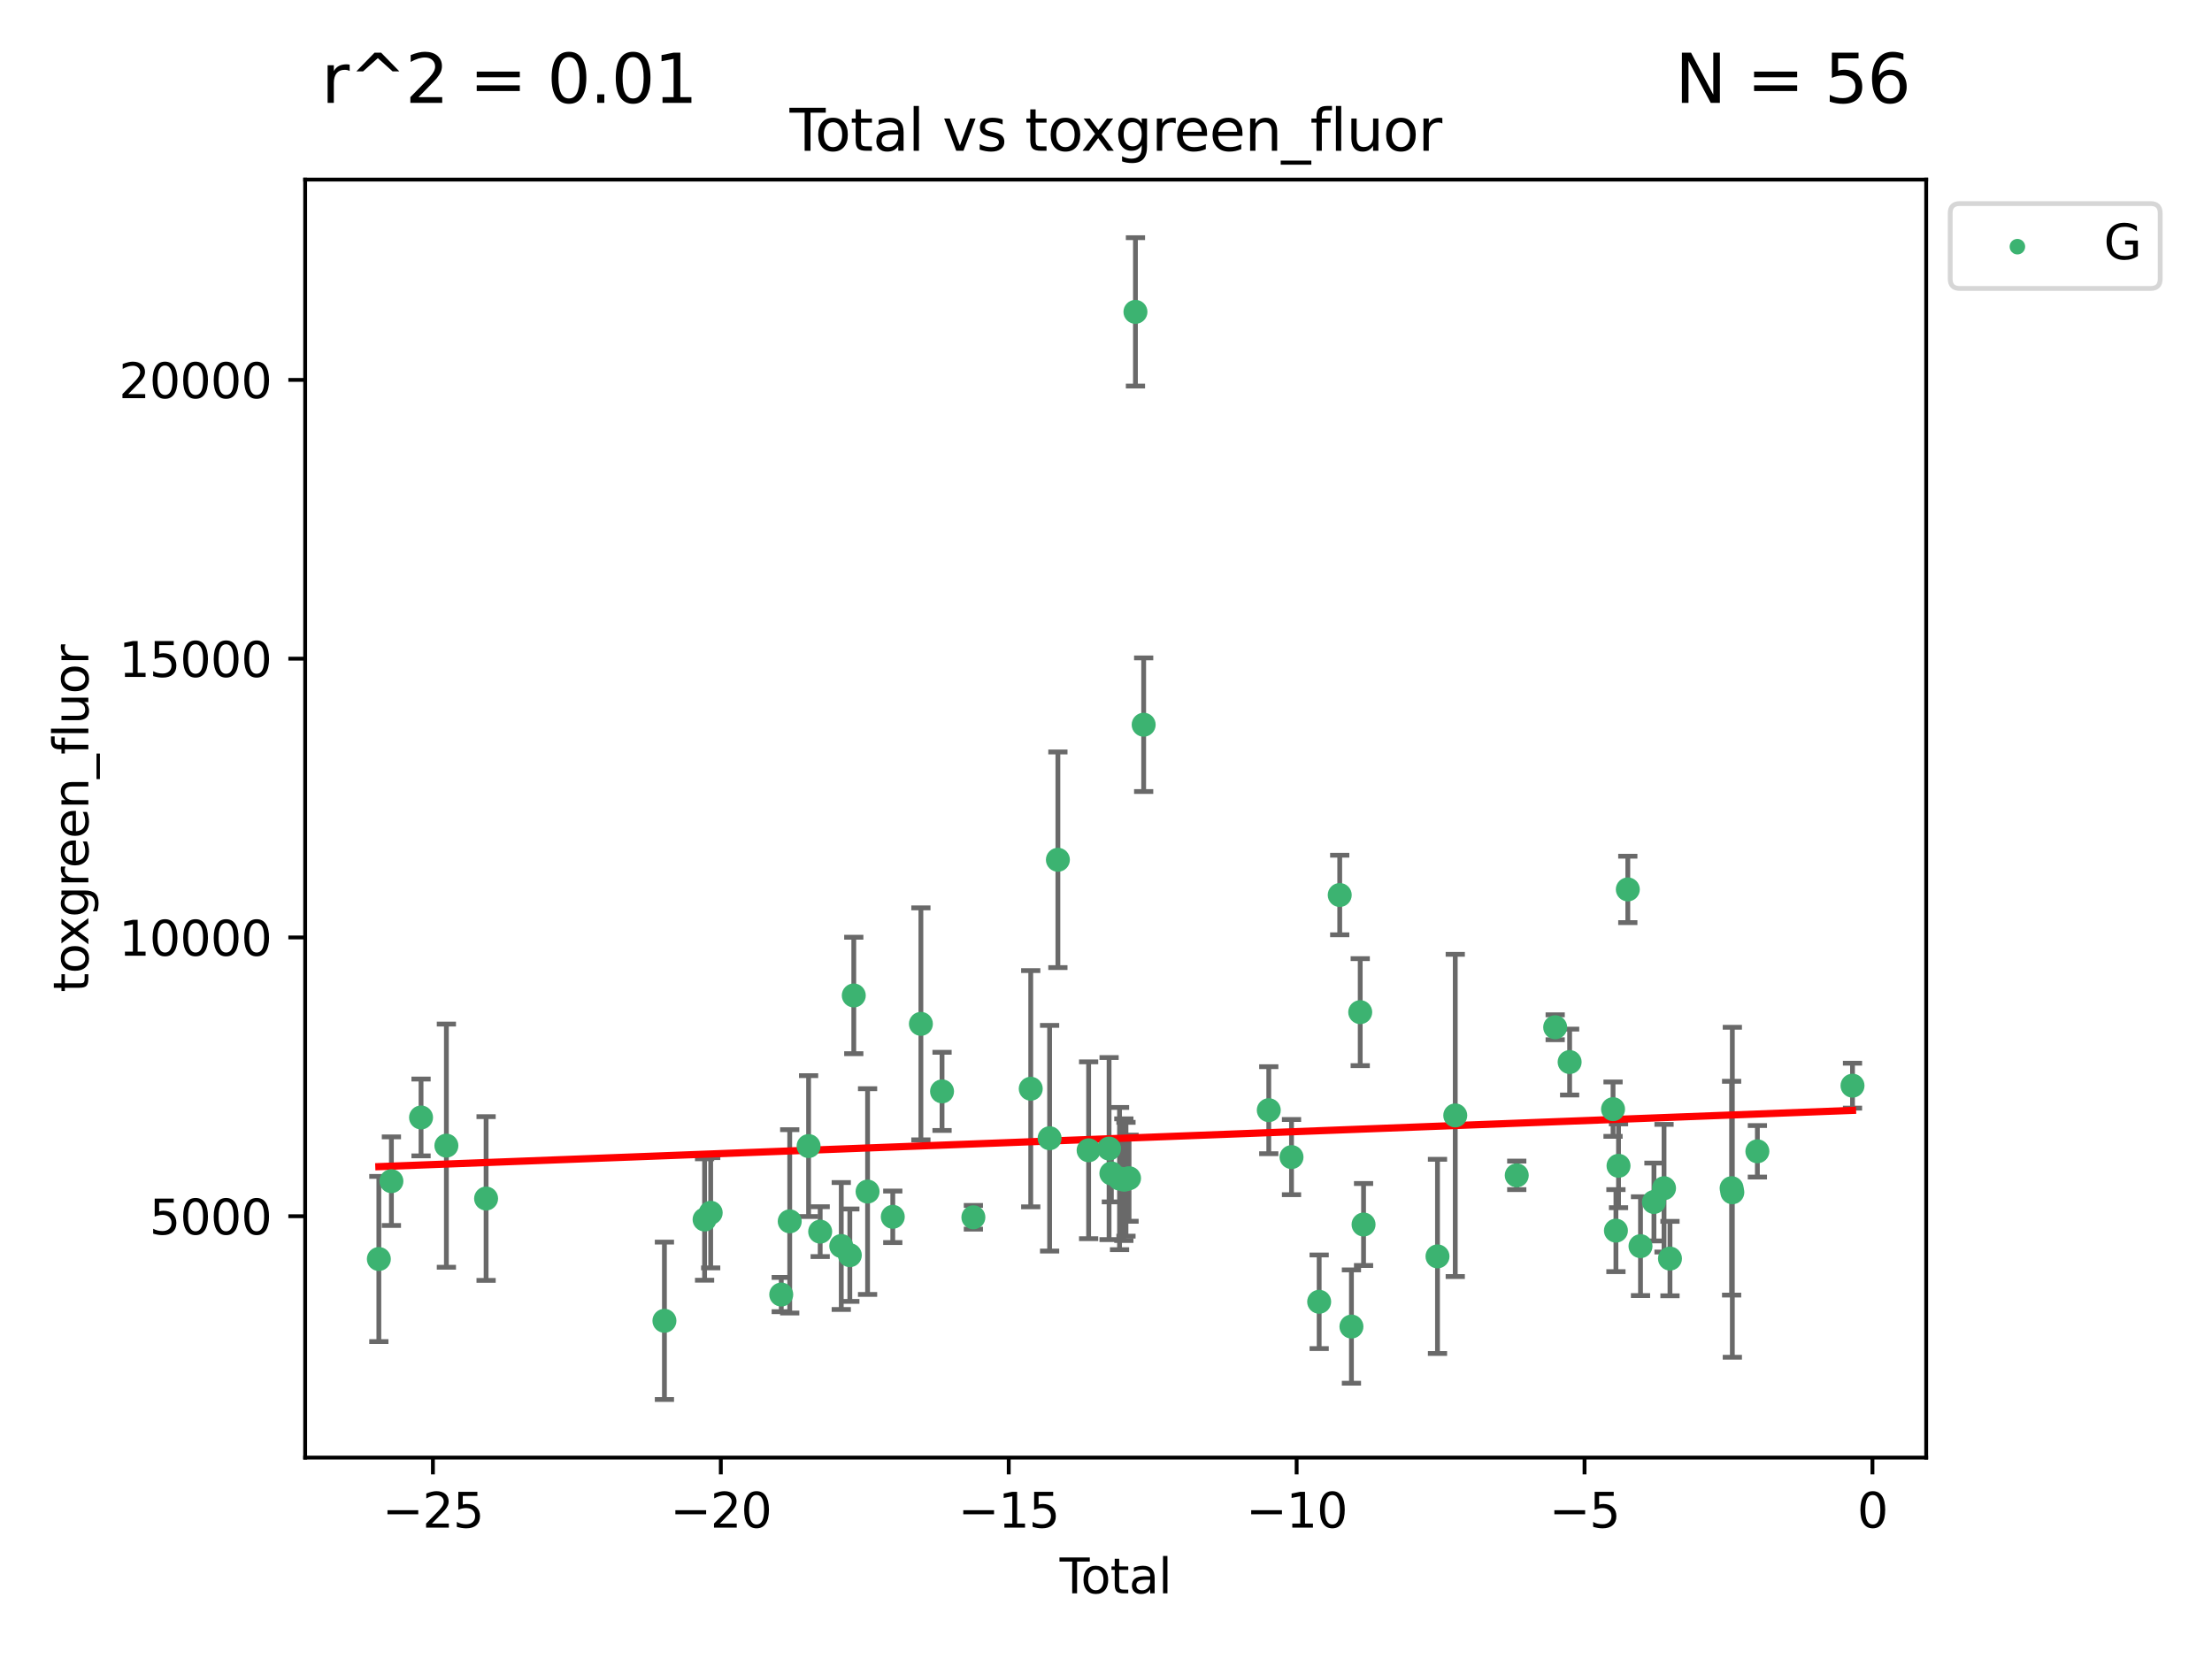 <?xml version="1.0" encoding="utf-8" standalone="no"?>
<!DOCTYPE svg PUBLIC "-//W3C//DTD SVG 1.1//EN"
  "http://www.w3.org/Graphics/SVG/1.1/DTD/svg11.dtd">
<svg xmlns:xlink="http://www.w3.org/1999/xlink" width="460.8pt" height="345.6pt" viewBox="0 0 460.8 345.6" xmlns="http://www.w3.org/2000/svg" version="1.1">
 <defs>
  <style type="text/css">*{stroke-linejoin: round; stroke-linecap: butt}</style>
 </defs>
 <g id="figure_1">
  <g id="patch_1">
   <path d="M 0 345.6 
L 460.8 345.6 
L 460.8 0 
L 0 0 
z
" style="fill: #ffffff"/>
  </g>
  <g id="axes_1">
   <g id="patch_2">
    <path d="M 63.571 303.64 
L 401.26 303.64 
L 401.26 37.411 
L 63.571 37.411 
z
" style="fill: #ffffff"/>
   </g>
   <g id="PathCollection_1">
    <defs>
     <path id="m0da0a29545" d="M 0 1.118 
C 0.297 1.118 0.581 1 0.791 0.791 
C 1 0.581 1.118 0.297 1.118 0 
C 1.118 -0.297 1 -0.581 0.791 -0.791 
C 0.581 -1 0.297 -1.118 0 -1.118 
C -0.297 -1.118 -0.581 -1 -0.791 -0.791 
C -1 -0.581 -1.118 -0.297 -1.118 0 
C -1.118 0.297 -1 0.581 -0.791 0.791 
C -0.581 1 -0.297 1.118 0 1.118 
z
" style="stroke: #3cb371"/>
    </defs>
    <g clip-path="url(#pdf35e64618)">
     <use xlink:href="#m0da0a29545" x="78.921" y="262.275" style="fill: #3cb371; stroke: #3cb371"/>
     <use xlink:href="#m0da0a29545" x="81.536" y="246.059" style="fill: #3cb371; stroke: #3cb371"/>
     <use xlink:href="#m0da0a29545" x="87.712" y="232.789" style="fill: #3cb371; stroke: #3cb371"/>
     <use xlink:href="#m0da0a29545" x="92.99" y="238.659" style="fill: #3cb371; stroke: #3cb371"/>
     <use xlink:href="#m0da0a29545" x="101.262" y="249.676" style="fill: #3cb371; stroke: #3cb371"/>
     <use xlink:href="#m0da0a29545" x="138.412" y="275.148" style="fill: #3cb371; stroke: #3cb371"/>
     <use xlink:href="#m0da0a29545" x="146.778" y="254.048" style="fill: #3cb371; stroke: #3cb371"/>
     <use xlink:href="#m0da0a29545" x="148.05" y="252.641" style="fill: #3cb371; stroke: #3cb371"/>
     <use xlink:href="#m0da0a29545" x="162.747" y="269.678" style="fill: #3cb371; stroke: #3cb371"/>
     <use xlink:href="#m0da0a29545" x="164.514" y="254.428" style="fill: #3cb371; stroke: #3cb371"/>
     <use xlink:href="#m0da0a29545" x="168.445" y="238.748" style="fill: #3cb371; stroke: #3cb371"/>
     <use xlink:href="#m0da0a29545" x="170.859" y="256.574" style="fill: #3cb371; stroke: #3cb371"/>
     <use xlink:href="#m0da0a29545" x="175.251" y="259.566" style="fill: #3cb371; stroke: #3cb371"/>
     <use xlink:href="#m0da0a29545" x="177.034" y="261.478" style="fill: #3cb371; stroke: #3cb371"/>
     <use xlink:href="#m0da0a29545" x="177.858" y="207.373" style="fill: #3cb371; stroke: #3cb371"/>
     <use xlink:href="#m0da0a29545" x="180.732" y="248.227" style="fill: #3cb371; stroke: #3cb371"/>
     <use xlink:href="#m0da0a29545" x="185.982" y="253.484" style="fill: #3cb371; stroke: #3cb371"/>
     <use xlink:href="#m0da0a29545" x="191.84" y="213.288" style="fill: #3cb371; stroke: #3cb371"/>
     <use xlink:href="#m0da0a29545" x="196.246" y="227.355" style="fill: #3cb371; stroke: #3cb371"/>
     <use xlink:href="#m0da0a29545" x="202.772" y="253.586" style="fill: #3cb371; stroke: #3cb371"/>
     <use xlink:href="#m0da0a29545" x="214.722" y="226.801" style="fill: #3cb371; stroke: #3cb371"/>
     <use xlink:href="#m0da0a29545" x="218.653" y="237.114" style="fill: #3cb371; stroke: #3cb371"/>
     <use xlink:href="#m0da0a29545" x="220.379" y="179.107" style="fill: #3cb371; stroke: #3cb371"/>
     <use xlink:href="#m0da0a29545" x="226.78" y="239.626" style="fill: #3cb371; stroke: #3cb371"/>
     <use xlink:href="#m0da0a29545" x="231.041" y="239.271" style="fill: #3cb371; stroke: #3cb371"/>
     <use xlink:href="#m0da0a29545" x="231.519" y="244.445" style="fill: #3cb371; stroke: #3cb371"/>
     <use xlink:href="#m0da0a29545" x="233.22" y="245.516" style="fill: #3cb371; stroke: #3cb371"/>
     <use xlink:href="#m0da0a29545" x="234.118" y="245.747" style="fill: #3cb371; stroke: #3cb371"/>
     <use xlink:href="#m0da0a29545" x="234.56" y="245.659" style="fill: #3cb371; stroke: #3cb371"/>
     <use xlink:href="#m0da0a29545" x="235.201" y="245.441" style="fill: #3cb371; stroke: #3cb371"/>
     <use xlink:href="#m0da0a29545" x="236.535" y="64.967" style="fill: #3cb371; stroke: #3cb371"/>
     <use xlink:href="#m0da0a29545" x="238.247" y="150.97" style="fill: #3cb371; stroke: #3cb371"/>
     <use xlink:href="#m0da0a29545" x="264.308" y="231.271" style="fill: #3cb371; stroke: #3cb371"/>
     <use xlink:href="#m0da0a29545" x="269.046" y="241.044" style="fill: #3cb371; stroke: #3cb371"/>
     <use xlink:href="#m0da0a29545" x="274.807" y="271.184" style="fill: #3cb371; stroke: #3cb371"/>
     <use xlink:href="#m0da0a29545" x="279.09" y="186.447" style="fill: #3cb371; stroke: #3cb371"/>
     <use xlink:href="#m0da0a29545" x="281.529" y="276.348" style="fill: #3cb371; stroke: #3cb371"/>
     <use xlink:href="#m0da0a29545" x="283.359" y="210.849" style="fill: #3cb371; stroke: #3cb371"/>
     <use xlink:href="#m0da0a29545" x="284.054" y="255.088" style="fill: #3cb371; stroke: #3cb371"/>
     <use xlink:href="#m0da0a29545" x="299.457" y="261.727" style="fill: #3cb371; stroke: #3cb371"/>
     <use xlink:href="#m0da0a29545" x="303.157" y="232.364" style="fill: #3cb371; stroke: #3cb371"/>
     <use xlink:href="#m0da0a29545" x="315.967" y="244.846" style="fill: #3cb371; stroke: #3cb371"/>
     <use xlink:href="#m0da0a29545" x="323.973" y="213.997" style="fill: #3cb371; stroke: #3cb371"/>
     <use xlink:href="#m0da0a29545" x="326.983" y="221.245" style="fill: #3cb371; stroke: #3cb371"/>
     <use xlink:href="#m0da0a29545" x="336.027" y="231.055" style="fill: #3cb371; stroke: #3cb371"/>
     <use xlink:href="#m0da0a29545" x="336.628" y="256.363" style="fill: #3cb371; stroke: #3cb371"/>
     <use xlink:href="#m0da0a29545" x="337.168" y="242.857" style="fill: #3cb371; stroke: #3cb371"/>
     <use xlink:href="#m0da0a29545" x="339.103" y="185.281" style="fill: #3cb371; stroke: #3cb371"/>
     <use xlink:href="#m0da0a29545" x="341.748" y="259.599" style="fill: #3cb371; stroke: #3cb371"/>
     <use xlink:href="#m0da0a29545" x="344.547" y="250.396" style="fill: #3cb371; stroke: #3cb371"/>
     <use xlink:href="#m0da0a29545" x="346.649" y="247.523" style="fill: #3cb371; stroke: #3cb371"/>
     <use xlink:href="#m0da0a29545" x="347.887" y="262.184" style="fill: #3cb371; stroke: #3cb371"/>
     <use xlink:href="#m0da0a29545" x="360.727" y="247.521" style="fill: #3cb371; stroke: #3cb371"/>
     <use xlink:href="#m0da0a29545" x="360.878" y="248.374" style="fill: #3cb371; stroke: #3cb371"/>
     <use xlink:href="#m0da0a29545" x="366.094" y="239.839" style="fill: #3cb371; stroke: #3cb371"/>
     <use xlink:href="#m0da0a29545" x="385.911" y="226.164" style="fill: #3cb371; stroke: #3cb371"/>
    </g>
   </g>
   <g id="matplotlib.axis_1">
    <g id="xtick_1">
     <g id="line2d_1">
      <defs>
       <path id="m66b4d4f161" d="M 0 0 
L 0 3.5 
" style="stroke: #000000; stroke-width: 0.8"/>
      </defs>
      <g>
       <use xlink:href="#m66b4d4f161" x="90.184" y="303.64" style="stroke: #000000; stroke-width: 0.8"/>
      </g>
     </g>
     <g id="text_1">
      <!-- −25 -->
      <g transform="translate(79.632 318.238)scale(0.1 -0.1)">
       <defs>
        <path id="DejaVuSans-2212" d="M 678 2272 
L 4684 2272 
L 4684 1741 
L 678 1741 
L 678 2272 
z
" transform="scale(0.016)"/>
        <path id="DejaVuSans-32" d="M 1228 531 
L 3431 531 
L 3431 0 
L 469 0 
L 469 531 
Q 828 903 1448 1529 
Q 2069 2156 2228 2338 
Q 2531 2678 2651 2914 
Q 2772 3150 2772 3378 
Q 2772 3750 2511 3984 
Q 2250 4219 1831 4219 
Q 1534 4219 1204 4116 
Q 875 4013 500 3803 
L 500 4441 
Q 881 4594 1212 4672 
Q 1544 4750 1819 4750 
Q 2544 4750 2975 4387 
Q 3406 4025 3406 3419 
Q 3406 3131 3298 2873 
Q 3191 2616 2906 2266 
Q 2828 2175 2409 1742 
Q 1991 1309 1228 531 
z
" transform="scale(0.016)"/>
        <path id="DejaVuSans-35" d="M 691 4666 
L 3169 4666 
L 3169 4134 
L 1269 4134 
L 1269 2991 
Q 1406 3038 1543 3061 
Q 1681 3084 1819 3084 
Q 2600 3084 3056 2656 
Q 3513 2228 3513 1497 
Q 3513 744 3044 326 
Q 2575 -91 1722 -91 
Q 1428 -91 1123 -41 
Q 819 9 494 109 
L 494 744 
Q 775 591 1075 516 
Q 1375 441 1709 441 
Q 2250 441 2565 725 
Q 2881 1009 2881 1497 
Q 2881 1984 2565 2268 
Q 2250 2553 1709 2553 
Q 1456 2553 1204 2497 
Q 953 2441 691 2322 
L 691 4666 
z
" transform="scale(0.016)"/>
       </defs>
       <use xlink:href="#DejaVuSans-2212"/>
       <use xlink:href="#DejaVuSans-32" x="83.789"/>
       <use xlink:href="#DejaVuSans-35" x="147.412"/>
      </g>
     </g>
    </g>
    <g id="xtick_2">
     <g id="line2d_2">
      <g>
       <use xlink:href="#m66b4d4f161" x="150.16" y="303.64" style="stroke: #000000; stroke-width: 0.8"/>
      </g>
     </g>
     <g id="text_2">
      <!-- −20 -->
      <g transform="translate(139.608 318.238)scale(0.1 -0.1)">
       <defs>
        <path id="DejaVuSans-30" d="M 2034 4250 
Q 1547 4250 1301 3770 
Q 1056 3291 1056 2328 
Q 1056 1369 1301 889 
Q 1547 409 2034 409 
Q 2525 409 2770 889 
Q 3016 1369 3016 2328 
Q 3016 3291 2770 3770 
Q 2525 4250 2034 4250 
z
M 2034 4750 
Q 2819 4750 3233 4129 
Q 3647 3509 3647 2328 
Q 3647 1150 3233 529 
Q 2819 -91 2034 -91 
Q 1250 -91 836 529 
Q 422 1150 422 2328 
Q 422 3509 836 4129 
Q 1250 4750 2034 4750 
z
" transform="scale(0.016)"/>
       </defs>
       <use xlink:href="#DejaVuSans-2212"/>
       <use xlink:href="#DejaVuSans-32" x="83.789"/>
       <use xlink:href="#DejaVuSans-30" x="147.412"/>
      </g>
     </g>
    </g>
    <g id="xtick_3">
     <g id="line2d_3">
      <g>
       <use xlink:href="#m66b4d4f161" x="210.136" y="303.64" style="stroke: #000000; stroke-width: 0.8"/>
      </g>
     </g>
     <g id="text_3">
      <!-- −15 -->
      <g transform="translate(199.584 318.238)scale(0.1 -0.1)">
       <defs>
        <path id="DejaVuSans-31" d="M 794 531 
L 1825 531 
L 1825 4091 
L 703 3866 
L 703 4441 
L 1819 4666 
L 2450 4666 
L 2450 531 
L 3481 531 
L 3481 0 
L 794 0 
L 794 531 
z
" transform="scale(0.016)"/>
       </defs>
       <use xlink:href="#DejaVuSans-2212"/>
       <use xlink:href="#DejaVuSans-31" x="83.789"/>
       <use xlink:href="#DejaVuSans-35" x="147.412"/>
      </g>
     </g>
    </g>
    <g id="xtick_4">
     <g id="line2d_4">
      <g>
       <use xlink:href="#m66b4d4f161" x="270.112" y="303.64" style="stroke: #000000; stroke-width: 0.8"/>
      </g>
     </g>
     <g id="text_4">
      <!-- −10 -->
      <g transform="translate(259.56 318.238)scale(0.1 -0.1)">
       <use xlink:href="#DejaVuSans-2212"/>
       <use xlink:href="#DejaVuSans-31" x="83.789"/>
       <use xlink:href="#DejaVuSans-30" x="147.412"/>
      </g>
     </g>
    </g>
    <g id="xtick_5">
     <g id="line2d_5">
      <g>
       <use xlink:href="#m66b4d4f161" x="330.088" y="303.64" style="stroke: #000000; stroke-width: 0.8"/>
      </g>
     </g>
     <g id="text_5">
      <!-- −5 -->
      <g transform="translate(322.717 318.238)scale(0.1 -0.1)">
       <use xlink:href="#DejaVuSans-2212"/>
       <use xlink:href="#DejaVuSans-35" x="83.789"/>
      </g>
     </g>
    </g>
    <g id="xtick_6">
     <g id="line2d_6">
      <g>
       <use xlink:href="#m66b4d4f161" x="390.064" y="303.64" style="stroke: #000000; stroke-width: 0.8"/>
      </g>
     </g>
     <g id="text_6">
      <!-- 0 -->
      <g transform="translate(386.883 318.238)scale(0.1 -0.1)">
       <use xlink:href="#DejaVuSans-30"/>
      </g>
     </g>
    </g>
    <g id="text_7">
     <!-- Total -->
     <g transform="translate(220.739 331.917)scale(0.1 -0.1)">
      <defs>
       <path id="DejaVuSans-54" d="M -19 4666 
L 3928 4666 
L 3928 4134 
L 2272 4134 
L 2272 0 
L 1638 0 
L 1638 4134 
L -19 4134 
L -19 4666 
z
" transform="scale(0.016)"/>
       <path id="DejaVuSans-6f" d="M 1959 3097 
Q 1497 3097 1228 2736 
Q 959 2375 959 1747 
Q 959 1119 1226 758 
Q 1494 397 1959 397 
Q 2419 397 2687 759 
Q 2956 1122 2956 1747 
Q 2956 2369 2687 2733 
Q 2419 3097 1959 3097 
z
M 1959 3584 
Q 2709 3584 3137 3096 
Q 3566 2609 3566 1747 
Q 3566 888 3137 398 
Q 2709 -91 1959 -91 
Q 1206 -91 779 398 
Q 353 888 353 1747 
Q 353 2609 779 3096 
Q 1206 3584 1959 3584 
z
" transform="scale(0.016)"/>
       <path id="DejaVuSans-74" d="M 1172 4494 
L 1172 3500 
L 2356 3500 
L 2356 3053 
L 1172 3053 
L 1172 1153 
Q 1172 725 1289 603 
Q 1406 481 1766 481 
L 2356 481 
L 2356 0 
L 1766 0 
Q 1100 0 847 248 
Q 594 497 594 1153 
L 594 3053 
L 172 3053 
L 172 3500 
L 594 3500 
L 594 4494 
L 1172 4494 
z
" transform="scale(0.016)"/>
       <path id="DejaVuSans-61" d="M 2194 1759 
Q 1497 1759 1228 1600 
Q 959 1441 959 1056 
Q 959 750 1161 570 
Q 1363 391 1709 391 
Q 2188 391 2477 730 
Q 2766 1069 2766 1631 
L 2766 1759 
L 2194 1759 
z
M 3341 1997 
L 3341 0 
L 2766 0 
L 2766 531 
Q 2569 213 2275 61 
Q 1981 -91 1556 -91 
Q 1019 -91 701 211 
Q 384 513 384 1019 
Q 384 1609 779 1909 
Q 1175 2209 1959 2209 
L 2766 2209 
L 2766 2266 
Q 2766 2663 2505 2880 
Q 2244 3097 1772 3097 
Q 1472 3097 1187 3025 
Q 903 2953 641 2809 
L 641 3341 
Q 956 3463 1253 3523 
Q 1550 3584 1831 3584 
Q 2591 3584 2966 3190 
Q 3341 2797 3341 1997 
z
" transform="scale(0.016)"/>
       <path id="DejaVuSans-6c" d="M 603 4863 
L 1178 4863 
L 1178 0 
L 603 0 
L 603 4863 
z
" transform="scale(0.016)"/>
      </defs>
      <use xlink:href="#DejaVuSans-54"/>
      <use xlink:href="#DejaVuSans-6f" x="44.084"/>
      <use xlink:href="#DejaVuSans-74" x="105.266"/>
      <use xlink:href="#DejaVuSans-61" x="144.475"/>
      <use xlink:href="#DejaVuSans-6c" x="205.754"/>
     </g>
    </g>
   </g>
   <g id="matplotlib.axis_2">
    <g id="ytick_1">
     <g id="line2d_7">
      <defs>
       <path id="m0e38e3eec8" d="M 0 0 
L -3.5 0 
" style="stroke: #000000; stroke-width: 0.8"/>
      </defs>
      <g>
       <use xlink:href="#m0e38e3eec8" x="63.571" y="253.36" style="stroke: #000000; stroke-width: 0.8"/>
      </g>
     </g>
     <g id="text_8">
      <!-- 5000 -->
      <g transform="translate(31.121 257.159)scale(0.1 -0.1)">
       <use xlink:href="#DejaVuSans-35"/>
       <use xlink:href="#DejaVuSans-30" x="63.623"/>
       <use xlink:href="#DejaVuSans-30" x="127.246"/>
       <use xlink:href="#DejaVuSans-30" x="190.869"/>
      </g>
     </g>
    </g>
    <g id="ytick_2">
     <g id="line2d_8">
      <g>
       <use xlink:href="#m0e38e3eec8" x="63.571" y="195.287" style="stroke: #000000; stroke-width: 0.8"/>
      </g>
     </g>
     <g id="text_9">
      <!-- 10000 -->
      <g transform="translate(24.759 199.086)scale(0.1 -0.1)">
       <use xlink:href="#DejaVuSans-31"/>
       <use xlink:href="#DejaVuSans-30" x="63.623"/>
       <use xlink:href="#DejaVuSans-30" x="127.246"/>
       <use xlink:href="#DejaVuSans-30" x="190.869"/>
       <use xlink:href="#DejaVuSans-30" x="254.492"/>
      </g>
     </g>
    </g>
    <g id="ytick_3">
     <g id="line2d_9">
      <g>
       <use xlink:href="#m0e38e3eec8" x="63.571" y="137.214" style="stroke: #000000; stroke-width: 0.8"/>
      </g>
     </g>
     <g id="text_10">
      <!-- 15000 -->
      <g transform="translate(24.759 141.014)scale(0.1 -0.1)">
       <use xlink:href="#DejaVuSans-31"/>
       <use xlink:href="#DejaVuSans-35" x="63.623"/>
       <use xlink:href="#DejaVuSans-30" x="127.246"/>
       <use xlink:href="#DejaVuSans-30" x="190.869"/>
       <use xlink:href="#DejaVuSans-30" x="254.492"/>
      </g>
     </g>
    </g>
    <g id="ytick_4">
     <g id="line2d_10">
      <g>
       <use xlink:href="#m0e38e3eec8" x="63.571" y="79.142" style="stroke: #000000; stroke-width: 0.8"/>
      </g>
     </g>
     <g id="text_11">
      <!-- 20000 -->
      <g transform="translate(24.759 82.941)scale(0.1 -0.1)">
       <use xlink:href="#DejaVuSans-32"/>
       <use xlink:href="#DejaVuSans-30" x="63.623"/>
       <use xlink:href="#DejaVuSans-30" x="127.246"/>
       <use xlink:href="#DejaVuSans-30" x="190.869"/>
       <use xlink:href="#DejaVuSans-30" x="254.492"/>
      </g>
     </g>
    </g>
    <g id="text_12">
     <!-- toxgreen_fluor -->
     <g transform="translate(18.401 206.72)rotate(-90)scale(0.1 -0.1)">
      <defs>
       <path id="DejaVuSans-78" d="M 3513 3500 
L 2247 1797 
L 3578 0 
L 2900 0 
L 1881 1375 
L 863 0 
L 184 0 
L 1544 1831 
L 300 3500 
L 978 3500 
L 1906 2253 
L 2834 3500 
L 3513 3500 
z
" transform="scale(0.016)"/>
       <path id="DejaVuSans-67" d="M 2906 1791 
Q 2906 2416 2648 2759 
Q 2391 3103 1925 3103 
Q 1463 3103 1205 2759 
Q 947 2416 947 1791 
Q 947 1169 1205 825 
Q 1463 481 1925 481 
Q 2391 481 2648 825 
Q 2906 1169 2906 1791 
z
M 3481 434 
Q 3481 -459 3084 -895 
Q 2688 -1331 1869 -1331 
Q 1566 -1331 1297 -1286 
Q 1028 -1241 775 -1147 
L 775 -588 
Q 1028 -725 1275 -790 
Q 1522 -856 1778 -856 
Q 2344 -856 2625 -561 
Q 2906 -266 2906 331 
L 2906 616 
Q 2728 306 2450 153 
Q 2172 0 1784 0 
Q 1141 0 747 490 
Q 353 981 353 1791 
Q 353 2603 747 3093 
Q 1141 3584 1784 3584 
Q 2172 3584 2450 3431 
Q 2728 3278 2906 2969 
L 2906 3500 
L 3481 3500 
L 3481 434 
z
" transform="scale(0.016)"/>
       <path id="DejaVuSans-72" d="M 2631 2963 
Q 2534 3019 2420 3045 
Q 2306 3072 2169 3072 
Q 1681 3072 1420 2755 
Q 1159 2438 1159 1844 
L 1159 0 
L 581 0 
L 581 3500 
L 1159 3500 
L 1159 2956 
Q 1341 3275 1631 3429 
Q 1922 3584 2338 3584 
Q 2397 3584 2469 3576 
Q 2541 3569 2628 3553 
L 2631 2963 
z
" transform="scale(0.016)"/>
       <path id="DejaVuSans-65" d="M 3597 1894 
L 3597 1613 
L 953 1613 
Q 991 1019 1311 708 
Q 1631 397 2203 397 
Q 2534 397 2845 478 
Q 3156 559 3463 722 
L 3463 178 
Q 3153 47 2828 -22 
Q 2503 -91 2169 -91 
Q 1331 -91 842 396 
Q 353 884 353 1716 
Q 353 2575 817 3079 
Q 1281 3584 2069 3584 
Q 2775 3584 3186 3129 
Q 3597 2675 3597 1894 
z
M 3022 2063 
Q 3016 2534 2758 2815 
Q 2500 3097 2075 3097 
Q 1594 3097 1305 2825 
Q 1016 2553 972 2059 
L 3022 2063 
z
" transform="scale(0.016)"/>
       <path id="DejaVuSans-6e" d="M 3513 2113 
L 3513 0 
L 2938 0 
L 2938 2094 
Q 2938 2591 2744 2837 
Q 2550 3084 2163 3084 
Q 1697 3084 1428 2787 
Q 1159 2491 1159 1978 
L 1159 0 
L 581 0 
L 581 3500 
L 1159 3500 
L 1159 2956 
Q 1366 3272 1645 3428 
Q 1925 3584 2291 3584 
Q 2894 3584 3203 3211 
Q 3513 2838 3513 2113 
z
" transform="scale(0.016)"/>
       <path id="DejaVuSans-5f" d="M 3263 -1063 
L 3263 -1509 
L -63 -1509 
L -63 -1063 
L 3263 -1063 
z
" transform="scale(0.016)"/>
       <path id="DejaVuSans-66" d="M 2375 4863 
L 2375 4384 
L 1825 4384 
Q 1516 4384 1395 4259 
Q 1275 4134 1275 3809 
L 1275 3500 
L 2222 3500 
L 2222 3053 
L 1275 3053 
L 1275 0 
L 697 0 
L 697 3053 
L 147 3053 
L 147 3500 
L 697 3500 
L 697 3744 
Q 697 4328 969 4595 
Q 1241 4863 1831 4863 
L 2375 4863 
z
" transform="scale(0.016)"/>
       <path id="DejaVuSans-75" d="M 544 1381 
L 544 3500 
L 1119 3500 
L 1119 1403 
Q 1119 906 1312 657 
Q 1506 409 1894 409 
Q 2359 409 2629 706 
Q 2900 1003 2900 1516 
L 2900 3500 
L 3475 3500 
L 3475 0 
L 2900 0 
L 2900 538 
Q 2691 219 2414 64 
Q 2138 -91 1772 -91 
Q 1169 -91 856 284 
Q 544 659 544 1381 
z
M 1991 3584 
L 1991 3584 
z
" transform="scale(0.016)"/>
      </defs>
      <use xlink:href="#DejaVuSans-74"/>
      <use xlink:href="#DejaVuSans-6f" x="39.209"/>
      <use xlink:href="#DejaVuSans-78" x="97.266"/>
      <use xlink:href="#DejaVuSans-67" x="156.445"/>
      <use xlink:href="#DejaVuSans-72" x="219.922"/>
      <use xlink:href="#DejaVuSans-65" x="258.785"/>
      <use xlink:href="#DejaVuSans-65" x="320.309"/>
      <use xlink:href="#DejaVuSans-6e" x="381.832"/>
      <use xlink:href="#DejaVuSans-5f" x="445.211"/>
      <use xlink:href="#DejaVuSans-66" x="495.211"/>
      <use xlink:href="#DejaVuSans-6c" x="530.416"/>
      <use xlink:href="#DejaVuSans-75" x="558.199"/>
      <use xlink:href="#DejaVuSans-6f" x="621.578"/>
      <use xlink:href="#DejaVuSans-72" x="682.76"/>
     </g>
    </g>
   </g>
   <g id="LineCollection_1">
    <path d="M 78.921 279.48 
L 78.921 245.069 
" clip-path="url(#pdf35e64618)" style="fill: none; stroke: #696969"/>
    <path d="M 81.536 255.286 
L 81.536 236.832 
" clip-path="url(#pdf35e64618)" style="fill: none; stroke: #696969"/>
    <path d="M 87.712 240.792 
L 87.712 224.785 
" clip-path="url(#pdf35e64618)" style="fill: none; stroke: #696969"/>
    <path d="M 92.99 263.987 
L 92.99 213.332 
" clip-path="url(#pdf35e64618)" style="fill: none; stroke: #696969"/>
    <path d="M 101.262 266.733 
L 101.262 232.618 
" clip-path="url(#pdf35e64618)" style="fill: none; stroke: #696969"/>
    <path d="M 138.412 291.539 
L 138.412 258.758 
" clip-path="url(#pdf35e64618)" style="fill: none; stroke: #696969"/>
    <path d="M 146.778 266.69 
L 146.778 241.405 
" clip-path="url(#pdf35e64618)" style="fill: none; stroke: #696969"/>
    <path d="M 148.05 264.126 
L 148.05 241.156 
" clip-path="url(#pdf35e64618)" style="fill: none; stroke: #696969"/>
    <path d="M 162.747 273.247 
L 162.747 266.109 
" clip-path="url(#pdf35e64618)" style="fill: none; stroke: #696969"/>
    <path d="M 164.514 273.524 
L 164.514 235.332 
" clip-path="url(#pdf35e64618)" style="fill: none; stroke: #696969"/>
    <path d="M 168.445 253.422 
L 168.445 224.074 
" clip-path="url(#pdf35e64618)" style="fill: none; stroke: #696969"/>
    <path d="M 170.859 261.766 
L 170.859 251.381 
" clip-path="url(#pdf35e64618)" style="fill: none; stroke: #696969"/>
    <path d="M 175.251 272.787 
L 175.251 246.345 
" clip-path="url(#pdf35e64618)" style="fill: none; stroke: #696969"/>
    <path d="M 177.034 271.103 
L 177.034 251.854 
" clip-path="url(#pdf35e64618)" style="fill: none; stroke: #696969"/>
    <path d="M 177.858 219.501 
L 177.858 195.245 
" clip-path="url(#pdf35e64618)" style="fill: none; stroke: #696969"/>
    <path d="M 180.732 269.655 
L 180.732 226.8 
" clip-path="url(#pdf35e64618)" style="fill: none; stroke: #696969"/>
    <path d="M 185.982 258.847 
L 185.982 248.121 
" clip-path="url(#pdf35e64618)" style="fill: none; stroke: #696969"/>
    <path d="M 191.84 237.453 
L 191.84 189.124 
" clip-path="url(#pdf35e64618)" style="fill: none; stroke: #696969"/>
    <path d="M 196.246 235.496 
L 196.246 219.213 
" clip-path="url(#pdf35e64618)" style="fill: none; stroke: #696969"/>
    <path d="M 202.772 256.053 
L 202.772 251.119 
" clip-path="url(#pdf35e64618)" style="fill: none; stroke: #696969"/>
    <path d="M 214.722 251.409 
L 214.722 202.193 
" clip-path="url(#pdf35e64618)" style="fill: none; stroke: #696969"/>
    <path d="M 218.653 260.618 
L 218.653 213.61 
" clip-path="url(#pdf35e64618)" style="fill: none; stroke: #696969"/>
    <path d="M 220.379 201.565 
L 220.379 156.648 
" clip-path="url(#pdf35e64618)" style="fill: none; stroke: #696969"/>
    <path d="M 226.78 258.046 
L 226.78 221.206 
" clip-path="url(#pdf35e64618)" style="fill: none; stroke: #696969"/>
    <path d="M 231.041 258.233 
L 231.041 220.309 
" clip-path="url(#pdf35e64618)" style="fill: none; stroke: #696969"/>
    <path d="M 231.519 250.373 
L 231.519 238.518 
" clip-path="url(#pdf35e64618)" style="fill: none; stroke: #696969"/>
    <path d="M 233.22 260.33 
L 233.22 230.703 
" clip-path="url(#pdf35e64618)" style="fill: none; stroke: #696969"/>
    <path d="M 234.118 258.42 
L 234.118 233.075 
" clip-path="url(#pdf35e64618)" style="fill: none; stroke: #696969"/>
    <path d="M 234.56 257.517 
L 234.56 233.802 
" clip-path="url(#pdf35e64618)" style="fill: none; stroke: #696969"/>
    <path d="M 235.201 254.412 
L 235.201 236.471 
" clip-path="url(#pdf35e64618)" style="fill: none; stroke: #696969"/>
    <path d="M 236.535 80.422 
L 236.535 49.513 
" clip-path="url(#pdf35e64618)" style="fill: none; stroke: #696969"/>
    <path d="M 238.247 164.888 
L 238.247 137.052 
" clip-path="url(#pdf35e64618)" style="fill: none; stroke: #696969"/>
    <path d="M 264.308 240.335 
L 264.308 222.207 
" clip-path="url(#pdf35e64618)" style="fill: none; stroke: #696969"/>
    <path d="M 269.046 248.874 
L 269.046 233.214 
" clip-path="url(#pdf35e64618)" style="fill: none; stroke: #696969"/>
    <path d="M 274.807 280.938 
L 274.807 261.43 
" clip-path="url(#pdf35e64618)" style="fill: none; stroke: #696969"/>
    <path d="M 279.09 194.737 
L 279.09 178.158 
" clip-path="url(#pdf35e64618)" style="fill: none; stroke: #696969"/>
    <path d="M 281.529 288.149 
L 281.529 264.546 
" clip-path="url(#pdf35e64618)" style="fill: none; stroke: #696969"/>
    <path d="M 283.359 221.994 
L 283.359 199.704 
" clip-path="url(#pdf35e64618)" style="fill: none; stroke: #696969"/>
    <path d="M 284.054 263.627 
L 284.054 246.548 
" clip-path="url(#pdf35e64618)" style="fill: none; stroke: #696969"/>
    <path d="M 299.457 281.953 
L 299.457 241.502 
" clip-path="url(#pdf35e64618)" style="fill: none; stroke: #696969"/>
    <path d="M 303.157 265.924 
L 303.157 198.804 
" clip-path="url(#pdf35e64618)" style="fill: none; stroke: #696969"/>
    <path d="M 315.967 247.818 
L 315.967 241.875 
" clip-path="url(#pdf35e64618)" style="fill: none; stroke: #696969"/>
    <path d="M 323.973 216.593 
L 323.973 211.402 
" clip-path="url(#pdf35e64618)" style="fill: none; stroke: #696969"/>
    <path d="M 326.983 228.109 
L 326.983 214.382 
" clip-path="url(#pdf35e64618)" style="fill: none; stroke: #696969"/>
    <path d="M 336.027 236.719 
L 336.027 225.392 
" clip-path="url(#pdf35e64618)" style="fill: none; stroke: #696969"/>
    <path d="M 336.628 264.905 
L 336.628 247.82 
" clip-path="url(#pdf35e64618)" style="fill: none; stroke: #696969"/>
    <path d="M 337.168 251.584 
L 337.168 234.131 
" clip-path="url(#pdf35e64618)" style="fill: none; stroke: #696969"/>
    <path d="M 339.103 192.197 
L 339.103 178.366 
" clip-path="url(#pdf35e64618)" style="fill: none; stroke: #696969"/>
    <path d="M 341.748 269.895 
L 341.748 249.303 
" clip-path="url(#pdf35e64618)" style="fill: none; stroke: #696969"/>
    <path d="M 344.547 258.505 
L 344.547 242.287 
" clip-path="url(#pdf35e64618)" style="fill: none; stroke: #696969"/>
    <path d="M 346.649 260.821 
L 346.649 234.225 
" clip-path="url(#pdf35e64618)" style="fill: none; stroke: #696969"/>
    <path d="M 347.887 269.935 
L 347.887 254.432 
" clip-path="url(#pdf35e64618)" style="fill: none; stroke: #696969"/>
    <path d="M 360.727 269.792 
L 360.727 225.25 
" clip-path="url(#pdf35e64618)" style="fill: none; stroke: #696969"/>
    <path d="M 360.878 282.744 
L 360.878 214.005 
" clip-path="url(#pdf35e64618)" style="fill: none; stroke: #696969"/>
    <path d="M 366.094 245.204 
L 366.094 234.475 
" clip-path="url(#pdf35e64618)" style="fill: none; stroke: #696969"/>
    <path d="M 385.911 230.841 
L 385.911 221.487 
" clip-path="url(#pdf35e64618)" style="fill: none; stroke: #696969"/>
   </g>
   <g id="line2d_11">
    <defs>
     <path id="md636af03ab" d="M 2 0 
L -2 -0 
" style="stroke: #696969"/>
    </defs>
    <g clip-path="url(#pdf35e64618)">
     <use xlink:href="#md636af03ab" x="78.921" y="279.48" style="fill: #696969; stroke: #696969"/>
     <use xlink:href="#md636af03ab" x="81.536" y="255.286" style="fill: #696969; stroke: #696969"/>
     <use xlink:href="#md636af03ab" x="87.712" y="240.792" style="fill: #696969; stroke: #696969"/>
     <use xlink:href="#md636af03ab" x="92.99" y="263.987" style="fill: #696969; stroke: #696969"/>
     <use xlink:href="#md636af03ab" x="101.262" y="266.733" style="fill: #696969; stroke: #696969"/>
     <use xlink:href="#md636af03ab" x="138.412" y="291.539" style="fill: #696969; stroke: #696969"/>
     <use xlink:href="#md636af03ab" x="146.778" y="266.69" style="fill: #696969; stroke: #696969"/>
     <use xlink:href="#md636af03ab" x="148.05" y="264.126" style="fill: #696969; stroke: #696969"/>
     <use xlink:href="#md636af03ab" x="162.747" y="273.247" style="fill: #696969; stroke: #696969"/>
     <use xlink:href="#md636af03ab" x="164.514" y="273.524" style="fill: #696969; stroke: #696969"/>
     <use xlink:href="#md636af03ab" x="168.445" y="253.422" style="fill: #696969; stroke: #696969"/>
     <use xlink:href="#md636af03ab" x="170.859" y="261.766" style="fill: #696969; stroke: #696969"/>
     <use xlink:href="#md636af03ab" x="175.251" y="272.787" style="fill: #696969; stroke: #696969"/>
     <use xlink:href="#md636af03ab" x="177.034" y="271.103" style="fill: #696969; stroke: #696969"/>
     <use xlink:href="#md636af03ab" x="177.858" y="219.501" style="fill: #696969; stroke: #696969"/>
     <use xlink:href="#md636af03ab" x="180.732" y="269.655" style="fill: #696969; stroke: #696969"/>
     <use xlink:href="#md636af03ab" x="185.982" y="258.847" style="fill: #696969; stroke: #696969"/>
     <use xlink:href="#md636af03ab" x="191.84" y="237.453" style="fill: #696969; stroke: #696969"/>
     <use xlink:href="#md636af03ab" x="196.246" y="235.496" style="fill: #696969; stroke: #696969"/>
     <use xlink:href="#md636af03ab" x="202.772" y="256.053" style="fill: #696969; stroke: #696969"/>
     <use xlink:href="#md636af03ab" x="214.722" y="251.409" style="fill: #696969; stroke: #696969"/>
     <use xlink:href="#md636af03ab" x="218.653" y="260.618" style="fill: #696969; stroke: #696969"/>
     <use xlink:href="#md636af03ab" x="220.379" y="201.565" style="fill: #696969; stroke: #696969"/>
     <use xlink:href="#md636af03ab" x="226.78" y="258.046" style="fill: #696969; stroke: #696969"/>
     <use xlink:href="#md636af03ab" x="231.041" y="258.233" style="fill: #696969; stroke: #696969"/>
     <use xlink:href="#md636af03ab" x="231.519" y="250.373" style="fill: #696969; stroke: #696969"/>
     <use xlink:href="#md636af03ab" x="233.22" y="260.33" style="fill: #696969; stroke: #696969"/>
     <use xlink:href="#md636af03ab" x="234.118" y="258.42" style="fill: #696969; stroke: #696969"/>
     <use xlink:href="#md636af03ab" x="234.56" y="257.517" style="fill: #696969; stroke: #696969"/>
     <use xlink:href="#md636af03ab" x="235.201" y="254.412" style="fill: #696969; stroke: #696969"/>
     <use xlink:href="#md636af03ab" x="236.535" y="80.422" style="fill: #696969; stroke: #696969"/>
     <use xlink:href="#md636af03ab" x="238.247" y="164.888" style="fill: #696969; stroke: #696969"/>
     <use xlink:href="#md636af03ab" x="264.308" y="240.335" style="fill: #696969; stroke: #696969"/>
     <use xlink:href="#md636af03ab" x="269.046" y="248.874" style="fill: #696969; stroke: #696969"/>
     <use xlink:href="#md636af03ab" x="274.807" y="280.938" style="fill: #696969; stroke: #696969"/>
     <use xlink:href="#md636af03ab" x="279.09" y="194.737" style="fill: #696969; stroke: #696969"/>
     <use xlink:href="#md636af03ab" x="281.529" y="288.149" style="fill: #696969; stroke: #696969"/>
     <use xlink:href="#md636af03ab" x="283.359" y="221.994" style="fill: #696969; stroke: #696969"/>
     <use xlink:href="#md636af03ab" x="284.054" y="263.627" style="fill: #696969; stroke: #696969"/>
     <use xlink:href="#md636af03ab" x="299.457" y="281.953" style="fill: #696969; stroke: #696969"/>
     <use xlink:href="#md636af03ab" x="303.157" y="265.924" style="fill: #696969; stroke: #696969"/>
     <use xlink:href="#md636af03ab" x="315.967" y="247.818" style="fill: #696969; stroke: #696969"/>
     <use xlink:href="#md636af03ab" x="323.973" y="216.593" style="fill: #696969; stroke: #696969"/>
     <use xlink:href="#md636af03ab" x="326.983" y="228.109" style="fill: #696969; stroke: #696969"/>
     <use xlink:href="#md636af03ab" x="336.027" y="236.719" style="fill: #696969; stroke: #696969"/>
     <use xlink:href="#md636af03ab" x="336.628" y="264.905" style="fill: #696969; stroke: #696969"/>
     <use xlink:href="#md636af03ab" x="337.168" y="251.584" style="fill: #696969; stroke: #696969"/>
     <use xlink:href="#md636af03ab" x="339.103" y="192.197" style="fill: #696969; stroke: #696969"/>
     <use xlink:href="#md636af03ab" x="341.748" y="269.895" style="fill: #696969; stroke: #696969"/>
     <use xlink:href="#md636af03ab" x="344.547" y="258.505" style="fill: #696969; stroke: #696969"/>
     <use xlink:href="#md636af03ab" x="346.649" y="260.821" style="fill: #696969; stroke: #696969"/>
     <use xlink:href="#md636af03ab" x="347.887" y="269.935" style="fill: #696969; stroke: #696969"/>
     <use xlink:href="#md636af03ab" x="360.727" y="269.792" style="fill: #696969; stroke: #696969"/>
     <use xlink:href="#md636af03ab" x="360.878" y="282.744" style="fill: #696969; stroke: #696969"/>
     <use xlink:href="#md636af03ab" x="366.094" y="245.204" style="fill: #696969; stroke: #696969"/>
     <use xlink:href="#md636af03ab" x="385.911" y="230.841" style="fill: #696969; stroke: #696969"/>
    </g>
   </g>
   <g id="line2d_12">
    <g clip-path="url(#pdf35e64618)">
     <use xlink:href="#md636af03ab" x="78.921" y="245.069" style="fill: #696969; stroke: #696969"/>
     <use xlink:href="#md636af03ab" x="81.536" y="236.832" style="fill: #696969; stroke: #696969"/>
     <use xlink:href="#md636af03ab" x="87.712" y="224.785" style="fill: #696969; stroke: #696969"/>
     <use xlink:href="#md636af03ab" x="92.99" y="213.332" style="fill: #696969; stroke: #696969"/>
     <use xlink:href="#md636af03ab" x="101.262" y="232.618" style="fill: #696969; stroke: #696969"/>
     <use xlink:href="#md636af03ab" x="138.412" y="258.758" style="fill: #696969; stroke: #696969"/>
     <use xlink:href="#md636af03ab" x="146.778" y="241.405" style="fill: #696969; stroke: #696969"/>
     <use xlink:href="#md636af03ab" x="148.05" y="241.156" style="fill: #696969; stroke: #696969"/>
     <use xlink:href="#md636af03ab" x="162.747" y="266.109" style="fill: #696969; stroke: #696969"/>
     <use xlink:href="#md636af03ab" x="164.514" y="235.332" style="fill: #696969; stroke: #696969"/>
     <use xlink:href="#md636af03ab" x="168.445" y="224.074" style="fill: #696969; stroke: #696969"/>
     <use xlink:href="#md636af03ab" x="170.859" y="251.381" style="fill: #696969; stroke: #696969"/>
     <use xlink:href="#md636af03ab" x="175.251" y="246.345" style="fill: #696969; stroke: #696969"/>
     <use xlink:href="#md636af03ab" x="177.034" y="251.854" style="fill: #696969; stroke: #696969"/>
     <use xlink:href="#md636af03ab" x="177.858" y="195.245" style="fill: #696969; stroke: #696969"/>
     <use xlink:href="#md636af03ab" x="180.732" y="226.8" style="fill: #696969; stroke: #696969"/>
     <use xlink:href="#md636af03ab" x="185.982" y="248.121" style="fill: #696969; stroke: #696969"/>
     <use xlink:href="#md636af03ab" x="191.84" y="189.124" style="fill: #696969; stroke: #696969"/>
     <use xlink:href="#md636af03ab" x="196.246" y="219.213" style="fill: #696969; stroke: #696969"/>
     <use xlink:href="#md636af03ab" x="202.772" y="251.119" style="fill: #696969; stroke: #696969"/>
     <use xlink:href="#md636af03ab" x="214.722" y="202.193" style="fill: #696969; stroke: #696969"/>
     <use xlink:href="#md636af03ab" x="218.653" y="213.61" style="fill: #696969; stroke: #696969"/>
     <use xlink:href="#md636af03ab" x="220.379" y="156.648" style="fill: #696969; stroke: #696969"/>
     <use xlink:href="#md636af03ab" x="226.78" y="221.206" style="fill: #696969; stroke: #696969"/>
     <use xlink:href="#md636af03ab" x="231.041" y="220.309" style="fill: #696969; stroke: #696969"/>
     <use xlink:href="#md636af03ab" x="231.519" y="238.518" style="fill: #696969; stroke: #696969"/>
     <use xlink:href="#md636af03ab" x="233.22" y="230.703" style="fill: #696969; stroke: #696969"/>
     <use xlink:href="#md636af03ab" x="234.118" y="233.075" style="fill: #696969; stroke: #696969"/>
     <use xlink:href="#md636af03ab" x="234.56" y="233.802" style="fill: #696969; stroke: #696969"/>
     <use xlink:href="#md636af03ab" x="235.201" y="236.471" style="fill: #696969; stroke: #696969"/>
     <use xlink:href="#md636af03ab" x="236.535" y="49.513" style="fill: #696969; stroke: #696969"/>
     <use xlink:href="#md636af03ab" x="238.247" y="137.052" style="fill: #696969; stroke: #696969"/>
     <use xlink:href="#md636af03ab" x="264.308" y="222.207" style="fill: #696969; stroke: #696969"/>
     <use xlink:href="#md636af03ab" x="269.046" y="233.214" style="fill: #696969; stroke: #696969"/>
     <use xlink:href="#md636af03ab" x="274.807" y="261.43" style="fill: #696969; stroke: #696969"/>
     <use xlink:href="#md636af03ab" x="279.09" y="178.158" style="fill: #696969; stroke: #696969"/>
     <use xlink:href="#md636af03ab" x="281.529" y="264.546" style="fill: #696969; stroke: #696969"/>
     <use xlink:href="#md636af03ab" x="283.359" y="199.704" style="fill: #696969; stroke: #696969"/>
     <use xlink:href="#md636af03ab" x="284.054" y="246.548" style="fill: #696969; stroke: #696969"/>
     <use xlink:href="#md636af03ab" x="299.457" y="241.502" style="fill: #696969; stroke: #696969"/>
     <use xlink:href="#md636af03ab" x="303.157" y="198.804" style="fill: #696969; stroke: #696969"/>
     <use xlink:href="#md636af03ab" x="315.967" y="241.875" style="fill: #696969; stroke: #696969"/>
     <use xlink:href="#md636af03ab" x="323.973" y="211.402" style="fill: #696969; stroke: #696969"/>
     <use xlink:href="#md636af03ab" x="326.983" y="214.382" style="fill: #696969; stroke: #696969"/>
     <use xlink:href="#md636af03ab" x="336.027" y="225.392" style="fill: #696969; stroke: #696969"/>
     <use xlink:href="#md636af03ab" x="336.628" y="247.82" style="fill: #696969; stroke: #696969"/>
     <use xlink:href="#md636af03ab" x="337.168" y="234.131" style="fill: #696969; stroke: #696969"/>
     <use xlink:href="#md636af03ab" x="339.103" y="178.366" style="fill: #696969; stroke: #696969"/>
     <use xlink:href="#md636af03ab" x="341.748" y="249.303" style="fill: #696969; stroke: #696969"/>
     <use xlink:href="#md636af03ab" x="344.547" y="242.287" style="fill: #696969; stroke: #696969"/>
     <use xlink:href="#md636af03ab" x="346.649" y="234.225" style="fill: #696969; stroke: #696969"/>
     <use xlink:href="#md636af03ab" x="347.887" y="254.432" style="fill: #696969; stroke: #696969"/>
     <use xlink:href="#md636af03ab" x="360.727" y="225.25" style="fill: #696969; stroke: #696969"/>
     <use xlink:href="#md636af03ab" x="360.878" y="214.005" style="fill: #696969; stroke: #696969"/>
     <use xlink:href="#md636af03ab" x="366.094" y="234.475" style="fill: #696969; stroke: #696969"/>
     <use xlink:href="#md636af03ab" x="385.911" y="221.487" style="fill: #696969; stroke: #696969"/>
    </g>
   </g>
   <g id="line2d_13">
    <path d="M 78.921 243.031 
L 81.536 242.931 
L 87.712 242.695 
L 92.99 242.494 
L 101.262 242.178 
L 138.412 240.76 
L 146.778 240.44 
L 148.05 240.392 
L 162.747 239.831 
L 164.514 239.763 
L 168.445 239.613 
L 170.859 239.521 
L 175.251 239.354 
L 177.034 239.285 
L 177.858 239.254 
L 180.732 239.144 
L 185.982 238.944 
L 191.84 238.72 
L 196.246 238.552 
L 202.772 238.303 
L 214.722 237.847 
L 218.653 237.697 
L 220.379 237.631 
L 226.78 237.386 
L 231.041 237.224 
L 231.519 237.205 
L 233.22 237.141 
L 234.118 237.106 
L 234.56 237.089 
L 235.201 237.065 
L 236.535 237.014 
L 238.247 236.949 
L 264.308 235.954 
L 269.046 235.773 
L 274.807 235.553 
L 279.09 235.389 
L 281.529 235.296 
L 283.359 235.226 
L 284.054 235.2 
L 299.457 234.612 
L 303.157 234.471 
L 315.967 233.982 
L 323.973 233.676 
L 326.983 233.561 
L 336.027 233.216 
L 336.628 233.193 
L 337.168 233.172 
L 339.103 233.098 
L 341.748 232.997 
L 344.547 232.891 
L 346.649 232.81 
L 347.887 232.763 
L 360.727 232.273 
L 360.878 232.267 
L 366.094 232.068 
L 385.911 231.312 
" clip-path="url(#pdf35e64618)" style="fill: none; stroke: #ff0000; stroke-width: 1.5; stroke-linecap: square"/>
   </g>
   <g id="line2d_14">
    <defs>
     <path id="m43503a6772" d="M 0 2 
C 0.53 2 1.039 1.789 1.414 1.414 
C 1.789 1.039 2 0.53 2 0 
C 2 -0.53 1.789 -1.039 1.414 -1.414 
C 1.039 -1.789 0.53 -2 0 -2 
C -0.53 -2 -1.039 -1.789 -1.414 -1.414 
C -1.789 -1.039 -2 -0.53 -2 0 
C -2 0.53 -1.789 1.039 -1.414 1.414 
C -1.039 1.789 -0.53 2 0 2 
z
" style="stroke: #3cb371"/>
    </defs>
    <g clip-path="url(#pdf35e64618)">
     <use xlink:href="#m43503a6772" x="78.921" y="262.275" style="fill: #3cb371; stroke: #3cb371"/>
     <use xlink:href="#m43503a6772" x="81.536" y="246.059" style="fill: #3cb371; stroke: #3cb371"/>
     <use xlink:href="#m43503a6772" x="87.712" y="232.789" style="fill: #3cb371; stroke: #3cb371"/>
     <use xlink:href="#m43503a6772" x="92.99" y="238.659" style="fill: #3cb371; stroke: #3cb371"/>
     <use xlink:href="#m43503a6772" x="101.262" y="249.676" style="fill: #3cb371; stroke: #3cb371"/>
     <use xlink:href="#m43503a6772" x="138.412" y="275.148" style="fill: #3cb371; stroke: #3cb371"/>
     <use xlink:href="#m43503a6772" x="146.778" y="254.048" style="fill: #3cb371; stroke: #3cb371"/>
     <use xlink:href="#m43503a6772" x="148.05" y="252.641" style="fill: #3cb371; stroke: #3cb371"/>
     <use xlink:href="#m43503a6772" x="162.747" y="269.678" style="fill: #3cb371; stroke: #3cb371"/>
     <use xlink:href="#m43503a6772" x="164.514" y="254.428" style="fill: #3cb371; stroke: #3cb371"/>
     <use xlink:href="#m43503a6772" x="168.445" y="238.748" style="fill: #3cb371; stroke: #3cb371"/>
     <use xlink:href="#m43503a6772" x="170.859" y="256.574" style="fill: #3cb371; stroke: #3cb371"/>
     <use xlink:href="#m43503a6772" x="175.251" y="259.566" style="fill: #3cb371; stroke: #3cb371"/>
     <use xlink:href="#m43503a6772" x="177.034" y="261.478" style="fill: #3cb371; stroke: #3cb371"/>
     <use xlink:href="#m43503a6772" x="177.858" y="207.373" style="fill: #3cb371; stroke: #3cb371"/>
     <use xlink:href="#m43503a6772" x="180.732" y="248.227" style="fill: #3cb371; stroke: #3cb371"/>
     <use xlink:href="#m43503a6772" x="185.982" y="253.484" style="fill: #3cb371; stroke: #3cb371"/>
     <use xlink:href="#m43503a6772" x="191.84" y="213.288" style="fill: #3cb371; stroke: #3cb371"/>
     <use xlink:href="#m43503a6772" x="196.246" y="227.355" style="fill: #3cb371; stroke: #3cb371"/>
     <use xlink:href="#m43503a6772" x="202.772" y="253.586" style="fill: #3cb371; stroke: #3cb371"/>
     <use xlink:href="#m43503a6772" x="214.722" y="226.801" style="fill: #3cb371; stroke: #3cb371"/>
     <use xlink:href="#m43503a6772" x="218.653" y="237.114" style="fill: #3cb371; stroke: #3cb371"/>
     <use xlink:href="#m43503a6772" x="220.379" y="179.107" style="fill: #3cb371; stroke: #3cb371"/>
     <use xlink:href="#m43503a6772" x="226.78" y="239.626" style="fill: #3cb371; stroke: #3cb371"/>
     <use xlink:href="#m43503a6772" x="231.041" y="239.271" style="fill: #3cb371; stroke: #3cb371"/>
     <use xlink:href="#m43503a6772" x="231.519" y="244.445" style="fill: #3cb371; stroke: #3cb371"/>
     <use xlink:href="#m43503a6772" x="233.22" y="245.516" style="fill: #3cb371; stroke: #3cb371"/>
     <use xlink:href="#m43503a6772" x="234.118" y="245.747" style="fill: #3cb371; stroke: #3cb371"/>
     <use xlink:href="#m43503a6772" x="234.56" y="245.659" style="fill: #3cb371; stroke: #3cb371"/>
     <use xlink:href="#m43503a6772" x="235.201" y="245.441" style="fill: #3cb371; stroke: #3cb371"/>
     <use xlink:href="#m43503a6772" x="236.535" y="64.967" style="fill: #3cb371; stroke: #3cb371"/>
     <use xlink:href="#m43503a6772" x="238.247" y="150.97" style="fill: #3cb371; stroke: #3cb371"/>
     <use xlink:href="#m43503a6772" x="264.308" y="231.271" style="fill: #3cb371; stroke: #3cb371"/>
     <use xlink:href="#m43503a6772" x="269.046" y="241.044" style="fill: #3cb371; stroke: #3cb371"/>
     <use xlink:href="#m43503a6772" x="274.807" y="271.184" style="fill: #3cb371; stroke: #3cb371"/>
     <use xlink:href="#m43503a6772" x="279.09" y="186.447" style="fill: #3cb371; stroke: #3cb371"/>
     <use xlink:href="#m43503a6772" x="281.529" y="276.348" style="fill: #3cb371; stroke: #3cb371"/>
     <use xlink:href="#m43503a6772" x="283.359" y="210.849" style="fill: #3cb371; stroke: #3cb371"/>
     <use xlink:href="#m43503a6772" x="284.054" y="255.088" style="fill: #3cb371; stroke: #3cb371"/>
     <use xlink:href="#m43503a6772" x="299.457" y="261.727" style="fill: #3cb371; stroke: #3cb371"/>
     <use xlink:href="#m43503a6772" x="303.157" y="232.364" style="fill: #3cb371; stroke: #3cb371"/>
     <use xlink:href="#m43503a6772" x="315.967" y="244.846" style="fill: #3cb371; stroke: #3cb371"/>
     <use xlink:href="#m43503a6772" x="323.973" y="213.997" style="fill: #3cb371; stroke: #3cb371"/>
     <use xlink:href="#m43503a6772" x="326.983" y="221.245" style="fill: #3cb371; stroke: #3cb371"/>
     <use xlink:href="#m43503a6772" x="336.027" y="231.055" style="fill: #3cb371; stroke: #3cb371"/>
     <use xlink:href="#m43503a6772" x="336.628" y="256.363" style="fill: #3cb371; stroke: #3cb371"/>
     <use xlink:href="#m43503a6772" x="337.168" y="242.857" style="fill: #3cb371; stroke: #3cb371"/>
     <use xlink:href="#m43503a6772" x="339.103" y="185.281" style="fill: #3cb371; stroke: #3cb371"/>
     <use xlink:href="#m43503a6772" x="341.748" y="259.599" style="fill: #3cb371; stroke: #3cb371"/>
     <use xlink:href="#m43503a6772" x="344.547" y="250.396" style="fill: #3cb371; stroke: #3cb371"/>
     <use xlink:href="#m43503a6772" x="346.649" y="247.523" style="fill: #3cb371; stroke: #3cb371"/>
     <use xlink:href="#m43503a6772" x="347.887" y="262.184" style="fill: #3cb371; stroke: #3cb371"/>
     <use xlink:href="#m43503a6772" x="360.727" y="247.521" style="fill: #3cb371; stroke: #3cb371"/>
     <use xlink:href="#m43503a6772" x="360.878" y="248.374" style="fill: #3cb371; stroke: #3cb371"/>
     <use xlink:href="#m43503a6772" x="366.094" y="239.839" style="fill: #3cb371; stroke: #3cb371"/>
     <use xlink:href="#m43503a6772" x="385.911" y="226.164" style="fill: #3cb371; stroke: #3cb371"/>
    </g>
   </g>
   <g id="patch_3">
    <path d="M 63.571 303.64 
L 63.571 37.411 
" style="fill: none; stroke: #000000; stroke-width: 0.8; stroke-linejoin: miter; stroke-linecap: square"/>
   </g>
   <g id="patch_4">
    <path d="M 401.26 303.64 
L 401.26 37.411 
" style="fill: none; stroke: #000000; stroke-width: 0.8; stroke-linejoin: miter; stroke-linecap: square"/>
   </g>
   <g id="patch_5">
    <path d="M 63.571 303.64 
L 401.26 303.64 
" style="fill: none; stroke: #000000; stroke-width: 0.8; stroke-linejoin: miter; stroke-linecap: square"/>
   </g>
   <g id="patch_6">
    <path d="M 63.571 37.411 
L 401.26 37.411 
" style="fill: none; stroke: #000000; stroke-width: 0.8; stroke-linejoin: miter; stroke-linecap: square"/>
   </g>
   <g id="text_13">
    <!-- N = 56 -->
    <g transform="translate(348.964 21.426)scale(0.14 -0.14)">
     <defs>
      <path id="DejaVuSans-4e" d="M 628 4666 
L 1478 4666 
L 3547 763 
L 3547 4666 
L 4159 4666 
L 4159 0 
L 3309 0 
L 1241 3903 
L 1241 0 
L 628 0 
L 628 4666 
z
" transform="scale(0.016)"/>
      <path id="DejaVuSans-20" transform="scale(0.016)"/>
      <path id="DejaVuSans-3d" d="M 678 2906 
L 4684 2906 
L 4684 2381 
L 678 2381 
L 678 2906 
z
M 678 1631 
L 4684 1631 
L 4684 1100 
L 678 1100 
L 678 1631 
z
" transform="scale(0.016)"/>
      <path id="DejaVuSans-36" d="M 2113 2584 
Q 1688 2584 1439 2293 
Q 1191 2003 1191 1497 
Q 1191 994 1439 701 
Q 1688 409 2113 409 
Q 2538 409 2786 701 
Q 3034 994 3034 1497 
Q 3034 2003 2786 2293 
Q 2538 2584 2113 2584 
z
M 3366 4563 
L 3366 3988 
Q 3128 4100 2886 4159 
Q 2644 4219 2406 4219 
Q 1781 4219 1451 3797 
Q 1122 3375 1075 2522 
Q 1259 2794 1537 2939 
Q 1816 3084 2150 3084 
Q 2853 3084 3261 2657 
Q 3669 2231 3669 1497 
Q 3669 778 3244 343 
Q 2819 -91 2113 -91 
Q 1303 -91 875 529 
Q 447 1150 447 2328 
Q 447 3434 972 4092 
Q 1497 4750 2381 4750 
Q 2619 4750 2861 4703 
Q 3103 4656 3366 4563 
z
" transform="scale(0.016)"/>
     </defs>
     <use xlink:href="#DejaVuSans-4e"/>
     <use xlink:href="#DejaVuSans-20" x="74.805"/>
     <use xlink:href="#DejaVuSans-3d" x="106.592"/>
     <use xlink:href="#DejaVuSans-20" x="190.381"/>
     <use xlink:href="#DejaVuSans-35" x="222.168"/>
     <use xlink:href="#DejaVuSans-36" x="285.791"/>
    </g>
   </g>
   <g id="text_14">
    <!-- r^2 = 0.01 -->
    <g transform="translate(66.948 21.426)scale(0.14 -0.14)">
     <defs>
      <path id="DejaVuSans-5e" d="M 2988 4666 
L 4684 2925 
L 4056 2925 
L 2681 4159 
L 1306 2925 
L 678 2925 
L 2375 4666 
L 2988 4666 
z
" transform="scale(0.016)"/>
      <path id="DejaVuSans-2e" d="M 684 794 
L 1344 794 
L 1344 0 
L 684 0 
L 684 794 
z
" transform="scale(0.016)"/>
     </defs>
     <use xlink:href="#DejaVuSans-72"/>
     <use xlink:href="#DejaVuSans-5e" x="41.113"/>
     <use xlink:href="#DejaVuSans-32" x="124.902"/>
     <use xlink:href="#DejaVuSans-20" x="188.525"/>
     <use xlink:href="#DejaVuSans-3d" x="220.312"/>
     <use xlink:href="#DejaVuSans-20" x="304.102"/>
     <use xlink:href="#DejaVuSans-30" x="335.889"/>
     <use xlink:href="#DejaVuSans-2e" x="399.512"/>
     <use xlink:href="#DejaVuSans-30" x="431.299"/>
     <use xlink:href="#DejaVuSans-31" x="494.922"/>
    </g>
   </g>
   <g id="text_15">
    <!-- Total vs toxgreen_fluor -->
    <g transform="translate(164.48 31.411)scale(0.12 -0.12)">
     <defs>
      <path id="DejaVuSans-76" d="M 191 3500 
L 800 3500 
L 1894 563 
L 2988 3500 
L 3597 3500 
L 2284 0 
L 1503 0 
L 191 3500 
z
" transform="scale(0.016)"/>
      <path id="DejaVuSans-73" d="M 2834 3397 
L 2834 2853 
Q 2591 2978 2328 3040 
Q 2066 3103 1784 3103 
Q 1356 3103 1142 2972 
Q 928 2841 928 2578 
Q 928 2378 1081 2264 
Q 1234 2150 1697 2047 
L 1894 2003 
Q 2506 1872 2764 1633 
Q 3022 1394 3022 966 
Q 3022 478 2636 193 
Q 2250 -91 1575 -91 
Q 1294 -91 989 -36 
Q 684 19 347 128 
L 347 722 
Q 666 556 975 473 
Q 1284 391 1588 391 
Q 1994 391 2212 530 
Q 2431 669 2431 922 
Q 2431 1156 2273 1281 
Q 2116 1406 1581 1522 
L 1381 1569 
Q 847 1681 609 1914 
Q 372 2147 372 2553 
Q 372 3047 722 3315 
Q 1072 3584 1716 3584 
Q 2034 3584 2315 3537 
Q 2597 3491 2834 3397 
z
" transform="scale(0.016)"/>
     </defs>
     <use xlink:href="#DejaVuSans-54"/>
     <use xlink:href="#DejaVuSans-6f" x="44.084"/>
     <use xlink:href="#DejaVuSans-74" x="105.266"/>
     <use xlink:href="#DejaVuSans-61" x="144.475"/>
     <use xlink:href="#DejaVuSans-6c" x="205.754"/>
     <use xlink:href="#DejaVuSans-20" x="233.537"/>
     <use xlink:href="#DejaVuSans-76" x="265.324"/>
     <use xlink:href="#DejaVuSans-73" x="324.504"/>
     <use xlink:href="#DejaVuSans-20" x="376.604"/>
     <use xlink:href="#DejaVuSans-74" x="408.391"/>
     <use xlink:href="#DejaVuSans-6f" x="447.6"/>
     <use xlink:href="#DejaVuSans-78" x="505.656"/>
     <use xlink:href="#DejaVuSans-67" x="564.836"/>
     <use xlink:href="#DejaVuSans-72" x="628.312"/>
     <use xlink:href="#DejaVuSans-65" x="667.176"/>
     <use xlink:href="#DejaVuSans-65" x="728.699"/>
     <use xlink:href="#DejaVuSans-6e" x="790.223"/>
     <use xlink:href="#DejaVuSans-5f" x="853.602"/>
     <use xlink:href="#DejaVuSans-66" x="903.602"/>
     <use xlink:href="#DejaVuSans-6c" x="938.807"/>
     <use xlink:href="#DejaVuSans-75" x="966.59"/>
     <use xlink:href="#DejaVuSans-6f" x="1029.969"/>
     <use xlink:href="#DejaVuSans-72" x="1091.15"/>
    </g>
   </g>
   <g id="legend_1">
    <g id="patch_7">
     <path d="M 408.26 60.089 
L 448.008 60.089 
Q 450.008 60.089 450.008 58.089 
L 450.008 44.411 
Q 450.008 42.411 448.008 42.411 
L 408.26 42.411 
Q 406.26 42.411 406.26 44.411 
L 406.26 58.089 
Q 406.26 60.089 408.26 60.089 
z
" style="fill: #ffffff; opacity: 0.8; stroke: #cccccc; stroke-linejoin: miter"/>
    </g>
    <g id="PathCollection_2">
     <g>
      <use xlink:href="#m0da0a29545" x="420.26" y="51.385" style="fill: #3cb371; stroke: #3cb371"/>
     </g>
    </g>
    <g id="text_16">
     <!-- G -->
     <g transform="translate(438.26 54.01)scale(0.1 -0.1)">
      <defs>
       <path id="DejaVuSans-47" d="M 3809 666 
L 3809 1919 
L 2778 1919 
L 2778 2438 
L 4434 2438 
L 4434 434 
Q 4069 175 3628 42 
Q 3188 -91 2688 -91 
Q 1594 -91 976 548 
Q 359 1188 359 2328 
Q 359 3472 976 4111 
Q 1594 4750 2688 4750 
Q 3144 4750 3555 4637 
Q 3966 4525 4313 4306 
L 4313 3634 
Q 3963 3931 3569 4081 
Q 3175 4231 2741 4231 
Q 1884 4231 1454 3753 
Q 1025 3275 1025 2328 
Q 1025 1384 1454 906 
Q 1884 428 2741 428 
Q 3075 428 3337 486 
Q 3600 544 3809 666 
z
" transform="scale(0.016)"/>
      </defs>
      <use xlink:href="#DejaVuSans-47"/>
     </g>
    </g>
   </g>
  </g>
 </g>
 <defs>
  <clipPath id="pdf35e64618">
   <rect x="63.571" y="37.411" width="337.689" height="266.229"/>
  </clipPath>
 </defs>
</svg>
